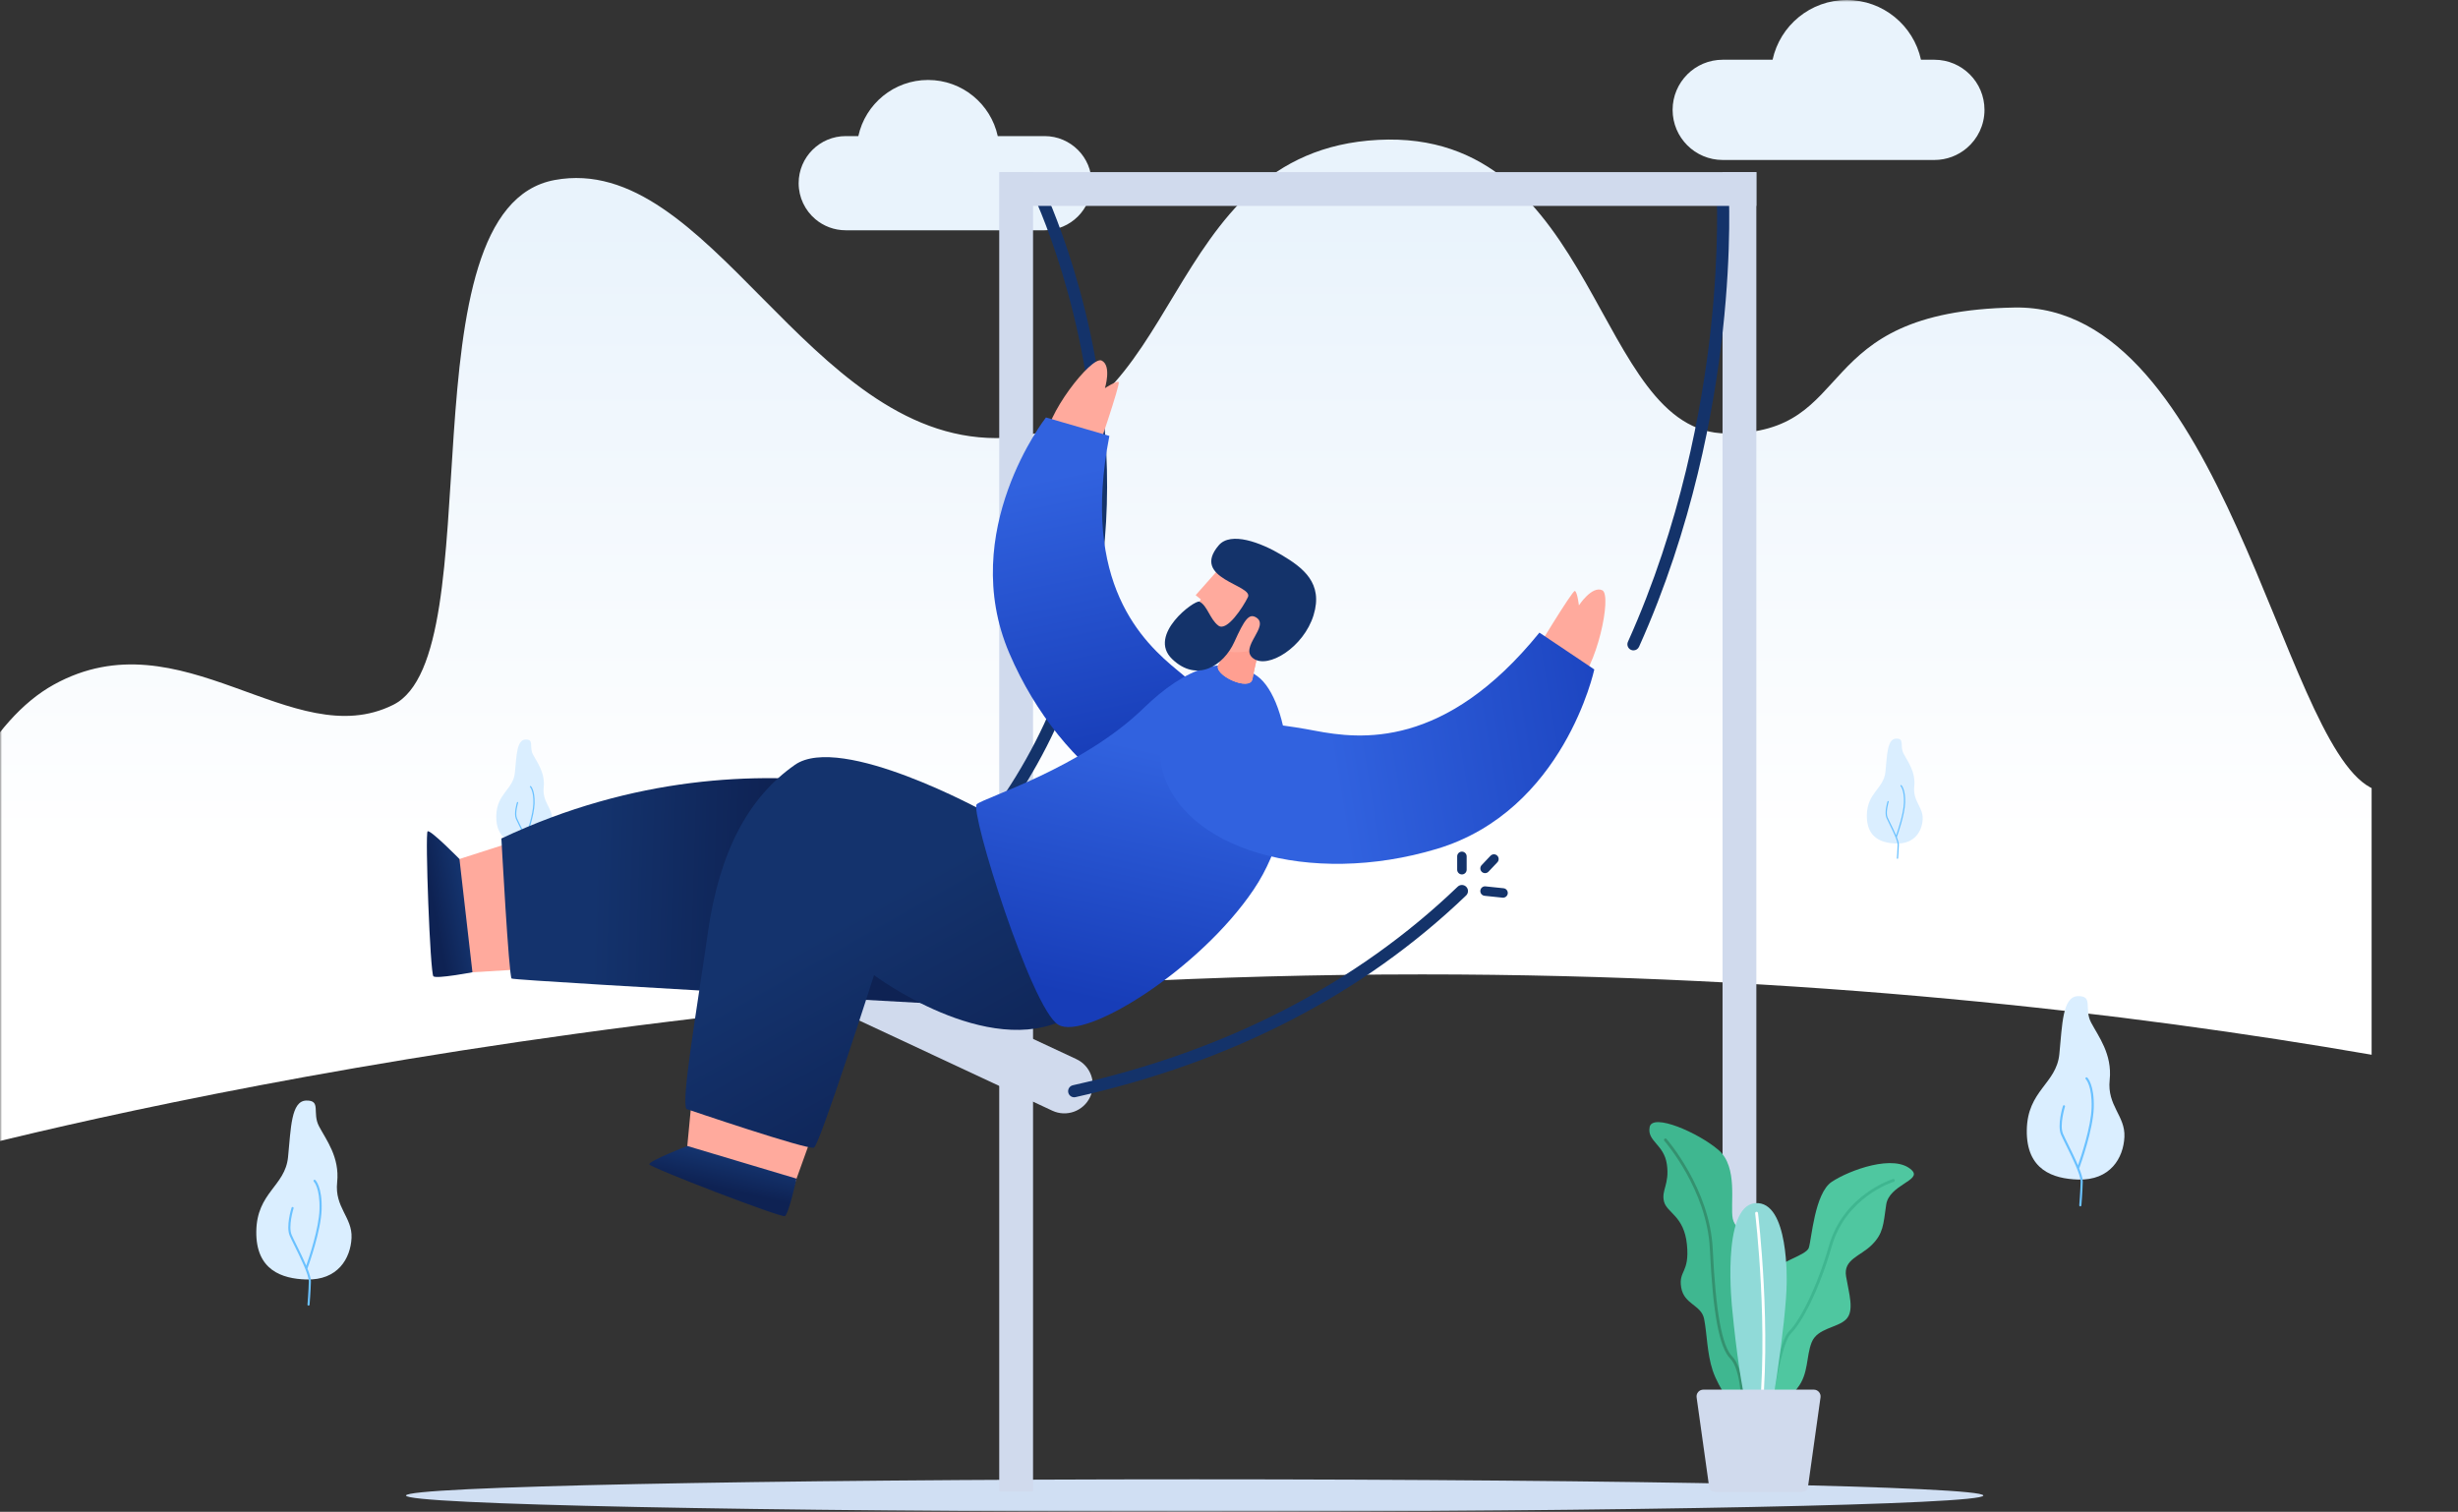 <svg width="608" height="374" viewBox="0 0 608 374" fill="none" xmlns="http://www.w3.org/2000/svg">
<rect x="0" y="0" width="608" height="374" fill="#333333" stroke="none"/>
<mask id="mask0_996_114615" style="mask-type:alpha" maskUnits="userSpaceOnUse" x="0" y="0" width="608" height="374">
<rect width="608" height="374" fill="#D9D9D9"/>
</mask>
<g mask="url(#mask0_996_114615)">
<path d="M586.633 194.961V260.924C526.665 250.541 446.059 241.048 351.776 241.048C143.648 241.048 -19.587 287.299 -19.587 287.299C-31.7 261.403 -18.278 186.823 13.313 169.362C44.908 151.905 72.344 186.823 97.287 174.351C122.229 161.88 98.889 51.629 137.193 44.535C175.494 37.441 199.614 108.374 246.427 108.374C293.241 108.374 286.15 37.441 340.894 34.603C395.635 31.766 394.189 107.226 427.119 107.226C460.049 107.226 446.698 76.966 498.316 76.076C549.938 75.186 564.177 182.874 586.285 194.78C586.402 194.843 586.516 194.904 586.633 194.961Z" fill="url(#paint0_linear_996_114615)"/>
<path d="M417.358 18.407C419.603 16.162 422.702 14.777 426.125 14.777H438.456C440.293 6.328 447.808 0 456.81 0C465.811 0 473.326 6.328 475.164 14.777H478.476C481.899 14.777 484.998 16.166 487.243 18.407C489.489 20.649 490.874 23.751 490.874 27.175C490.874 30.962 489.177 34.352 486.5 36.628C484.339 38.465 481.538 39.576 478.476 39.576H426.128C422.705 39.576 419.606 38.187 417.361 35.945C415.119 33.703 413.73 30.601 413.73 27.178C413.73 23.755 415.119 20.656 417.361 18.411L417.358 18.407Z" fill="#E9F3FC"/>
<path d="M266.623 37.08C264.515 34.972 261.604 33.667 258.385 33.667H246.8C245.074 25.729 238.013 19.783 229.557 19.783C221.101 19.783 214.038 25.729 212.314 33.667H209.202C205.987 33.667 203.072 34.972 200.964 37.08C198.856 39.188 197.551 42.099 197.551 45.318C197.551 48.875 199.147 52.061 201.66 54.199C203.691 55.926 206.325 56.966 209.199 56.966H258.385C261.601 56.966 264.515 55.661 266.623 53.553C268.731 51.445 270.036 48.534 270.036 45.315C270.036 42.099 268.731 39.184 266.623 37.076V37.08Z" fill="#E9F3FC"/>
<path d="M75.764 316.525C69.765 316.344 63.253 314.236 63.397 304.599C63.541 294.962 70.534 293.463 71.25 286.252C71.966 279.041 72 272.332 75.764 272.258C79.532 272.188 77.146 275.27 78.903 278.612C80.657 281.955 84.056 286.232 83.397 292.479C82.738 298.727 87.185 301.119 86.954 306.229C86.72 311.338 83.528 316.759 75.768 316.522L75.764 316.525Z" fill="#DAEEFF"/>
<path d="M77.983 291.92C77.876 291.823 77.715 291.83 77.615 291.934C77.514 292.037 77.521 292.205 77.625 292.302C77.642 292.319 79.188 293.875 79.03 299.205C78.893 303.813 76.504 310.944 75.748 313.095C75.038 311.415 74.121 309.565 73.352 308.006C72.83 306.952 72.381 306.045 72.137 305.469C71.247 303.374 72.602 298.971 72.616 298.927C72.659 298.79 72.582 298.643 72.445 298.599C72.308 298.556 72.16 298.633 72.117 298.77C72.057 298.957 70.688 303.401 71.655 305.673C71.906 306.262 72.358 307.176 72.883 308.236C74.289 311.077 76.417 315.367 76.383 317.037C76.337 319.353 76.059 322.675 76.055 322.709C76.042 322.853 76.149 322.98 76.293 322.993C76.3 322.993 76.306 322.993 76.317 322.993C76.45 322.993 76.564 322.89 76.578 322.752C76.578 322.719 76.862 319.379 76.909 317.047C76.922 316.301 76.571 315.14 76.049 313.818C76.394 312.871 79.402 304.465 79.559 299.218C79.726 293.603 78.06 291.984 77.99 291.917L77.983 291.92Z" fill="#6AC1FF"/>
<path d="M130.006 208.908C126.49 208.8 122.672 207.566 122.755 201.914C122.839 196.262 126.941 195.382 127.36 191.156C127.778 186.926 127.798 182.994 130.006 182.951C132.215 182.907 130.816 184.718 131.847 186.675C132.878 188.633 134.869 191.142 134.484 194.807C134.099 198.471 136.706 199.873 136.568 202.868C136.431 205.862 134.561 209.041 130.006 208.904V208.908Z" fill="#DAEEFF"/>
<path d="M131.309 194.479C131.246 194.422 131.152 194.426 131.095 194.486C131.038 194.546 131.038 194.643 131.102 194.703C131.112 194.713 132.019 195.624 131.925 198.752C131.845 201.453 130.442 205.635 130.001 206.897C129.586 205.913 129.047 204.826 128.595 203.912C128.291 203.296 128.026 202.761 127.883 202.426C127.361 201.198 128.157 198.615 128.164 198.588C128.19 198.508 128.144 198.421 128.063 198.398C127.983 198.371 127.896 198.418 127.873 198.498C127.839 198.608 127.036 201.215 127.602 202.547C127.749 202.892 128.013 203.427 128.321 204.049C129.144 205.716 130.392 208.232 130.372 209.209C130.345 210.568 130.181 212.515 130.181 212.535C130.175 212.619 130.238 212.693 130.322 212.703C130.325 212.703 130.332 212.703 130.335 212.703C130.416 212.703 130.483 212.642 130.489 212.562C130.489 212.542 130.657 210.584 130.683 209.216C130.693 208.777 130.486 208.095 130.178 207.322C130.379 206.766 132.146 201.837 132.236 198.759C132.333 195.466 131.356 194.516 131.316 194.479H131.309Z" fill="#6AC1FF"/>
<path d="M469.022 208.676C465.505 208.569 461.687 207.334 461.771 201.682C461.855 196.031 465.957 195.151 466.375 190.924C466.794 186.698 466.814 182.763 469.022 182.72C471.231 182.676 469.832 184.486 470.863 186.444C471.89 188.405 473.884 190.911 473.499 194.575C473.115 198.239 475.721 199.641 475.584 202.636C475.447 205.631 473.576 208.81 469.025 208.673L469.022 208.676Z" fill="#DAEEFF"/>
<path d="M470.325 194.244C470.261 194.187 470.167 194.19 470.111 194.25C470.054 194.311 470.054 194.408 470.117 194.468C470.127 194.478 471.034 195.388 470.94 198.517C470.86 201.217 469.458 205.4 469.016 206.662C468.601 205.678 468.063 204.59 467.611 203.677C467.306 203.061 467.042 202.526 466.898 202.191C466.376 200.963 467.173 198.38 467.179 198.353C467.206 198.273 467.159 198.186 467.079 198.162C466.999 198.135 466.912 198.182 466.888 198.263C466.855 198.373 466.052 200.98 466.617 202.311C466.764 202.656 467.029 203.192 467.337 203.814C468.16 205.48 469.408 207.997 469.388 208.974C469.361 210.332 469.197 212.28 469.197 212.3C469.19 212.384 469.254 212.457 469.338 212.467C469.341 212.467 469.348 212.467 469.351 212.467C469.431 212.467 469.498 212.407 469.505 212.327C469.505 212.307 469.672 210.349 469.699 208.98C469.709 208.542 469.502 207.86 469.194 207.087C469.395 206.531 471.161 201.602 471.252 198.524C471.349 195.231 470.372 194.281 470.331 194.244H470.325Z" fill="#6AC1FF"/>
<path d="M514.019 291.799C507.869 291.612 501.196 289.454 501.34 279.576C501.487 269.698 508.658 268.158 509.391 260.77C510.124 253.378 510.157 246.498 514.019 246.428C517.88 246.354 515.438 249.513 517.235 252.94C519.032 256.366 522.515 260.75 521.842 267.154C521.166 273.559 525.727 276.012 525.486 281.249C525.246 286.485 521.976 292.04 514.019 291.803V291.799Z" fill="#DAEEFF"/>
<path d="M516.294 266.575C516.187 266.475 516.02 266.482 515.916 266.589C515.815 266.696 515.819 266.866 515.926 266.967C515.943 266.983 517.529 268.576 517.365 274.044C517.224 278.765 514.775 286.074 514.002 288.282C513.276 286.562 512.335 284.665 511.546 283.065C511.01 281.984 510.548 281.054 510.297 280.465C509.384 278.317 510.776 273.803 510.789 273.76C510.833 273.619 510.756 273.468 510.612 273.425C510.472 273.381 510.321 273.458 510.277 273.602C510.217 273.796 508.812 278.351 509.806 280.679C510.063 281.282 510.528 282.222 511.064 283.306C512.506 286.217 514.684 290.618 514.651 292.328C514.604 294.7 514.316 298.11 514.313 298.143C514.3 298.291 514.41 298.421 514.557 298.434C514.564 298.434 514.574 298.434 514.581 298.434C514.718 298.434 514.835 298.327 514.848 298.19C514.848 298.157 515.139 294.73 515.186 292.341C515.203 291.575 514.842 290.383 514.306 289.032C514.661 288.058 517.743 279.441 517.903 274.064C518.074 268.309 516.368 266.649 516.294 266.582V266.575Z" fill="#6AC1FF"/>
<path d="M490.587 369.967C490.587 372.182 403.244 373.976 295.506 373.976C187.769 373.976 100.426 372.182 100.426 369.967C100.426 367.752 187.769 365.958 295.506 365.958C403.244 365.958 490.587 367.752 490.587 369.967Z" fill="url(#paint1_radial_996_114615)"/>
<path d="M255.528 42.577H247.166V368.963H255.528V42.577Z" fill="#D0DAED"/>
<path d="M204.732 242.55C204.244 242.55 203.765 242.313 203.477 241.878C203.019 241.185 203.206 240.251 203.899 239.79C228.972 223.156 247.272 202.714 258.288 179.032C267.102 160.089 271.308 139.022 270.796 116.418C269.92 77.816 255.374 47.72 255.226 47.419C254.862 46.673 255.17 45.77 255.916 45.405C256.662 45.037 257.565 45.348 257.93 46.094C258.081 46.399 272.888 77 273.805 116.241C274.343 139.33 270.053 160.862 261.049 180.244C249.799 204.464 231.13 225.341 205.565 242.299C205.308 242.47 205.02 242.55 204.735 242.55H204.732Z" fill="#14336A"/>
<path d="M434.444 42.577H426.082V368.963H434.444V42.577Z" fill="#D0DAED"/>
<path d="M260.295 274.764L208.125 250.397C204.604 248.754 203.082 244.565 204.728 241.044C206.371 237.524 210.561 236.002 214.081 237.648L266.252 262.015C269.772 263.658 271.294 267.848 269.648 271.368C268.005 274.888 263.815 276.411 260.295 274.764Z" fill="#D0DAED"/>
<path d="M404.05 160.893C403.842 160.893 403.635 160.849 403.434 160.759C402.675 160.418 402.337 159.528 402.678 158.768C415.758 129.679 421.019 100.808 423.127 81.712C425.415 60.995 424.592 46.988 424.582 46.847C424.532 46.017 425.161 45.301 425.991 45.251C426.828 45.198 427.537 45.83 427.587 46.66C427.597 46.8 428.437 61.012 426.128 81.966C424 101.297 418.68 130.526 405.425 159.999C405.174 160.558 404.625 160.89 404.05 160.89V160.893Z" fill="#14336A"/>
<path d="M434.441 50.939V42.577L247.368 42.577V50.939L434.441 50.939Z" fill="#D0DAED"/>
<path d="M265.712 271.448C265.023 271.448 264.401 270.973 264.243 270.27C264.063 269.461 264.571 268.654 265.385 268.47C303.461 259.944 335.488 243.417 360.567 219.348C361.166 218.772 362.12 218.792 362.696 219.391C363.271 219.99 363.251 220.944 362.652 221.519C337.167 245.974 304.662 262.758 266.04 271.408C265.93 271.431 265.82 271.445 265.709 271.445L265.712 271.448Z" fill="#14336A"/>
<path d="M371.787 222.075C371.747 222.075 371.704 222.075 371.664 222.068L367.216 221.603C366.574 221.536 366.105 220.96 366.172 220.315C366.239 219.672 366.815 219.2 367.461 219.271L371.908 219.736C372.55 219.803 373.019 220.378 372.952 221.024C372.888 221.626 372.38 222.071 371.787 222.071V222.075Z" fill="#14336A"/>
<path d="M361.613 216.319C360.967 216.319 360.441 215.794 360.441 215.148V211.849C360.441 211.203 360.967 210.678 361.613 210.678C362.258 210.678 362.784 211.203 362.784 211.849V215.148C362.784 215.794 362.258 216.319 361.613 216.319Z" fill="#14336A"/>
<path d="M367.34 216.002C367.052 216.002 366.761 215.895 366.533 215.681C366.065 215.236 366.045 214.496 366.486 214.024L368.681 211.705C369.126 211.237 369.866 211.213 370.338 211.659C370.806 212.104 370.826 212.843 370.385 213.315L368.19 215.634C367.959 215.878 367.651 215.999 367.34 215.999V216.002Z" fill="#14336A"/>
<path d="M271.004 112.928C271.004 112.928 277.231 94.862 276.703 94.504C276.174 94.146 273.313 96.023 273.313 96.023C273.313 96.023 275.03 90.422 272.493 89.194C269.957 87.966 258.238 103.11 258.74 109.207L271.001 112.925L271.004 112.928Z" fill="#FFAA9D"/>
<path d="M274.415 107.839L258.722 103.274C258.722 103.274 236.737 131.393 249.663 161.599C262.59 191.805 290.216 210.172 308.644 200.96C323.206 193.682 300.241 173.177 291.441 165.986C282.644 158.795 267.288 144.356 274.412 107.835L274.415 107.839Z" fill="url(#paint2_linear_996_114615)"/>
<path d="M126.393 239.953L115.213 240.619L112.031 213.02L124.232 209.104L126.393 239.953Z" fill="#FFAA9D"/>
<path d="M116.857 240.519C116.857 240.519 108.016 242.202 107.207 241.523C106.397 240.843 105.119 206.18 105.771 205.661C106.42 205.139 113.648 212.501 113.648 212.501L116.86 240.522L116.857 240.519Z" fill="url(#paint3_linear_996_114615)"/>
<path d="M124.021 207.425C124.021 207.425 125.861 241.48 126.551 242.072C127.24 242.664 268.872 250.381 268.872 250.381L246.455 203.269C246.455 203.269 189.657 176.466 124.018 207.425H124.021Z" fill="url(#paint4_linear_996_114615)"/>
<path d="M200.259 282.584L196.471 293.122L169.846 285.184L171.054 272.429L200.259 282.584Z" fill="#FFAA9D"/>
<path d="M243.644 200.853C243.644 200.853 208.017 181.228 196.619 189.212C185.222 197.196 178.004 210.42 175.103 230.655C172.202 250.886 168.454 272.389 169.803 274.35C169.803 274.35 199.869 284.586 201.334 283.903C202.8 283.22 216.195 241.232 216.195 241.232C216.195 241.232 244.273 262.26 263.908 251.917L243.644 200.85V200.853Z" fill="url(#paint5_linear_996_114615)"/>
<path d="M241.612 198.946C239.808 200.492 255.074 249.487 261.773 253.503C268.472 257.518 296.721 239.887 310.082 220.091C323.443 200.291 318.906 172.949 311.009 167.267C303.115 161.585 293.261 165.102 282.85 175.208C267.582 190.032 243.623 197.223 241.612 198.946Z" fill="url(#paint6_linear_996_114615)"/>
<path d="M197.025 291.572C197.025 291.572 195.091 300.363 194.148 300.838C193.204 301.316 160.839 288.842 160.615 288.039C160.391 287.236 170.005 283.491 170.005 283.491L197.025 291.572Z" fill="url(#paint7_linear_996_114615)"/>
<path d="M302.982 139.065L295.754 147.237L297.022 148.257C297.022 148.257 292.134 155.957 297.899 159.029C299.556 159.912 302.34 160.257 302.647 160.929C303.016 161.729 301.667 163.831 301.339 164.49C300.084 167.016 309.142 171.149 309.788 168.013C310.404 165.038 311.103 160.852 312.111 160.391C315.631 158.778 321.667 152.45 316.896 144.513C313.094 138.189 305.468 136.285 302.975 139.065H302.982Z" fill="#FFAA9D"/>
<path d="M309.793 168.013C310.409 165.039 311.108 160.852 312.115 160.391C312.115 160.391 305.617 162.295 302.471 160.729C302.465 160.729 302.458 160.729 302.455 160.722C302.542 160.789 302.619 160.856 302.652 160.929C303.02 161.729 301.672 163.831 301.344 164.49C300.089 167.016 309.147 171.149 309.793 168.013Z" fill="#FF9F91"/>
<path d="M310.692 152.731C314.265 154.873 306.368 160.16 310.002 162.874C313.636 165.591 322.474 160.136 324.92 152.182C327.366 144.229 322.296 140.437 317.05 137.305C311.803 134.173 304.428 131.433 301.466 134.893C294.339 143.215 310.163 144.684 308.671 147.739C307.513 150.104 303.491 156.359 301.373 154.769C299.258 153.18 298.635 149.773 296.688 148.84C295.567 148.301 283.698 157.055 289.942 163.044C296.119 168.97 302.674 164.654 305.321 158.805C307.837 153.24 308.945 151.687 310.688 152.731H310.692Z" fill="#14336A"/>
<path d="M379.076 162.388C379.076 162.388 388.93 146.019 389.546 146.193C390.158 146.367 390.553 149.766 390.553 149.766C390.553 149.766 393.745 144.854 396.315 146.009C398.885 147.167 394.793 165.872 389.793 169.399L379.072 162.385L379.076 162.388Z" fill="#FFAA9D"/>
<path d="M380.785 156.502L394.358 165.607C394.358 165.607 386.906 200.512 355.448 209.988C323.987 219.465 292.171 210.068 287.406 190.025C283.642 174.184 314.105 178.634 325.265 180.766C336.425 182.897 357.355 185.404 380.785 156.499V156.502Z" fill="url(#paint8_linear_996_114615)"/>
<path d="M408.056 278.803C407.347 282.346 411.6 283.056 412.309 288.018C413.018 292.981 410.89 294.396 411.6 297.234C412.309 300.068 416.562 300.777 417.271 307.865C417.981 314.952 415.147 314.242 415.853 318.495C416.562 322.748 420.815 322.748 421.525 326.292C422.234 329.836 422.234 334.798 423.649 339.051C425.068 343.304 429.321 349.682 431.446 349.682C433.571 349.682 439.243 337.632 437.824 334.089C436.405 330.545 434.28 329.836 434.28 327.002C434.28 324.167 437.115 317.08 436.405 312.118C435.696 307.155 429.318 305.03 428.608 301.487C427.899 297.943 430.027 288.728 425.065 284.475C420.102 280.222 408.762 275.259 408.053 278.803H408.056Z" fill="#3FB790"/>
<path d="M431.122 348.464C430.928 348.464 430.767 348.306 430.767 348.109C430.767 348.015 430.707 338.807 428.007 336.106C425.27 333.369 423.707 324.99 422.941 308.938C422.245 294.355 411.794 282.343 411.687 282.222C411.557 282.075 411.57 281.851 411.717 281.724C411.865 281.593 412.089 281.606 412.219 281.754C412.327 281.874 422.941 294.068 423.647 308.905C424.393 324.552 425.936 333.034 428.505 335.604C431.41 338.509 431.474 347.714 431.474 348.106C431.474 348.3 431.316 348.46 431.122 348.46V348.464Z" fill="#34916F"/>
<path d="M472.935 289.531C475.442 292.037 467.263 293.074 466.557 298.037C465.848 302.999 465.848 305.124 463.014 307.958C460.18 310.793 455.927 311.502 456.636 315.755C457.345 320.008 458.761 324.261 456.636 326.386C454.511 328.511 449.549 328.511 448.13 332.058C446.711 335.601 447.42 339.854 444.586 343.398C441.752 346.942 437.499 354.029 433.955 352.614C430.412 351.195 432.536 334.895 433.955 332.058C435.374 329.223 436.79 327.095 436.79 324.97C436.79 322.846 436.08 319.299 437.499 315.755C438.918 312.211 446.714 310.793 447.42 308.668C448.13 306.543 448.839 295.203 453.092 292.365C457.345 289.531 468.686 285.278 472.939 289.531H472.935Z" fill="#4FC7A0"/>
<path d="M435.052 351.396C434.989 351.396 434.929 351.379 434.868 351.345C434.701 351.245 434.647 351.028 434.748 350.86C434.775 350.813 437.616 346.065 438.215 343.666C438.368 343.047 438.556 342.113 438.77 341.029C439.553 337.094 440.738 331.148 442.558 329.327C445.201 326.684 449.428 318.583 452.392 308.216C456.04 295.447 468.103 291.709 468.223 291.672C468.414 291.616 468.608 291.723 468.665 291.91C468.722 292.097 468.615 292.295 468.427 292.352C468.31 292.389 456.612 296.023 453.072 308.41C450.077 318.891 445.767 327.119 443.06 329.826C441.39 331.496 440.185 337.549 439.466 341.166C439.249 342.261 439.061 343.204 438.901 343.837C438.275 346.34 435.471 351.024 435.354 351.222C435.287 351.332 435.169 351.392 435.049 351.392L435.052 351.396Z" fill="#3FB690"/>
<path d="M434.147 297.645C425.641 298.355 428.475 323.87 428.475 323.87C430.6 345.841 433.437 355.766 435.562 356.472C437.687 357.181 441.94 325.285 441.94 317.488C441.94 317.488 442.649 296.933 434.143 297.642L434.147 297.645Z" fill="#90DAD8"/>
<path d="M435.21 352.928C435.21 352.928 435.18 352.928 435.166 352.928C434.972 352.905 434.835 352.728 434.858 352.533C437.656 329.455 434.186 300.46 434.149 300.169C434.126 299.975 434.263 299.797 434.457 299.774C434.644 299.747 434.828 299.888 434.852 300.082C434.889 300.373 438.369 329.451 435.561 352.617C435.541 352.798 435.387 352.928 435.21 352.928Z" fill="white"/>
<path d="M445.775 369.063H424.209C423.49 369.063 422.881 368.624 422.8 368.042L419.665 345.679C419.524 344.672 420.304 343.775 421.321 343.775H448.66C449.677 343.775 450.457 344.676 450.316 345.679L447.181 368.042C447.1 368.624 446.495 369.063 445.772 369.063H445.775Z" fill="#D0DAED"/>
</g>
<defs>
<linearGradient id="paint0_linear_996_114615" x1="281.315" y1="53.285" x2="281.315" y2="208.747" gradientUnits="userSpaceOnUse">
<stop stop-color="#E9F3FC"/>
<stop offset="1" stop-color="white"/>
</linearGradient>
<radialGradient id="paint1_radial_996_114615" cx="0" cy="0" r="1" gradientUnits="userSpaceOnUse" gradientTransform="translate(294.209 371.223) scale(201.669 177.787)">
<stop stop-color="#D0DFF3"/>
<stop offset="0.99" stop-color="#D0DFF3"/>
</radialGradient>
<linearGradient id="paint2_linear_996_114615" x1="268.228" y1="116.276" x2="282.771" y2="186.008" gradientUnits="userSpaceOnUse">
<stop stop-color="#3162DF"/>
<stop offset="1" stop-color="#173DB8"/>
</linearGradient>
<linearGradient id="paint3_linear_996_114615" x1="114.814" y1="222.447" x2="106.867" y2="223.94" gradientUnits="userSpaceOnUse">
<stop stop-color="#14336D"/>
<stop offset="0.97" stop-color="#0E2253"/>
</linearGradient>
<linearGradient id="paint4_linear_996_114615" x1="146.904" y1="218.836" x2="192.242" y2="220.241" gradientUnits="userSpaceOnUse">
<stop stop-color="#14336D"/>
<stop offset="0.97" stop-color="#0E2253"/>
</linearGradient>
<linearGradient id="paint5_linear_996_114615" x1="203.078" y1="231.097" x2="235.485" y2="288.528" gradientUnits="userSpaceOnUse">
<stop stop-color="#14336D"/>
<stop offset="0.97" stop-color="#0E2253"/>
</linearGradient>
<linearGradient id="paint6_linear_996_114615" x1="282.969" y1="185.035" x2="268.61" y2="249.658" gradientUnits="userSpaceOnUse">
<stop stop-color="#3162DF"/>
<stop offset="0.96" stop-color="#173DB8"/>
</linearGradient>
<linearGradient id="paint7_linear_996_114615" x1="179.614" y1="286.309" x2="177.861" y2="294.201" gradientUnits="userSpaceOnUse">
<stop stop-color="#14336D"/>
<stop offset="0.97" stop-color="#0E2253"/>
</linearGradient>
<linearGradient id="paint8_linear_996_114615" x1="329.672" y1="190.027" x2="416.245" y2="175.566" gradientUnits="userSpaceOnUse">
<stop stop-color="#3162DF"/>
<stop offset="1" stop-color="#173DB8"/>
</linearGradient>
</defs>
</svg>
